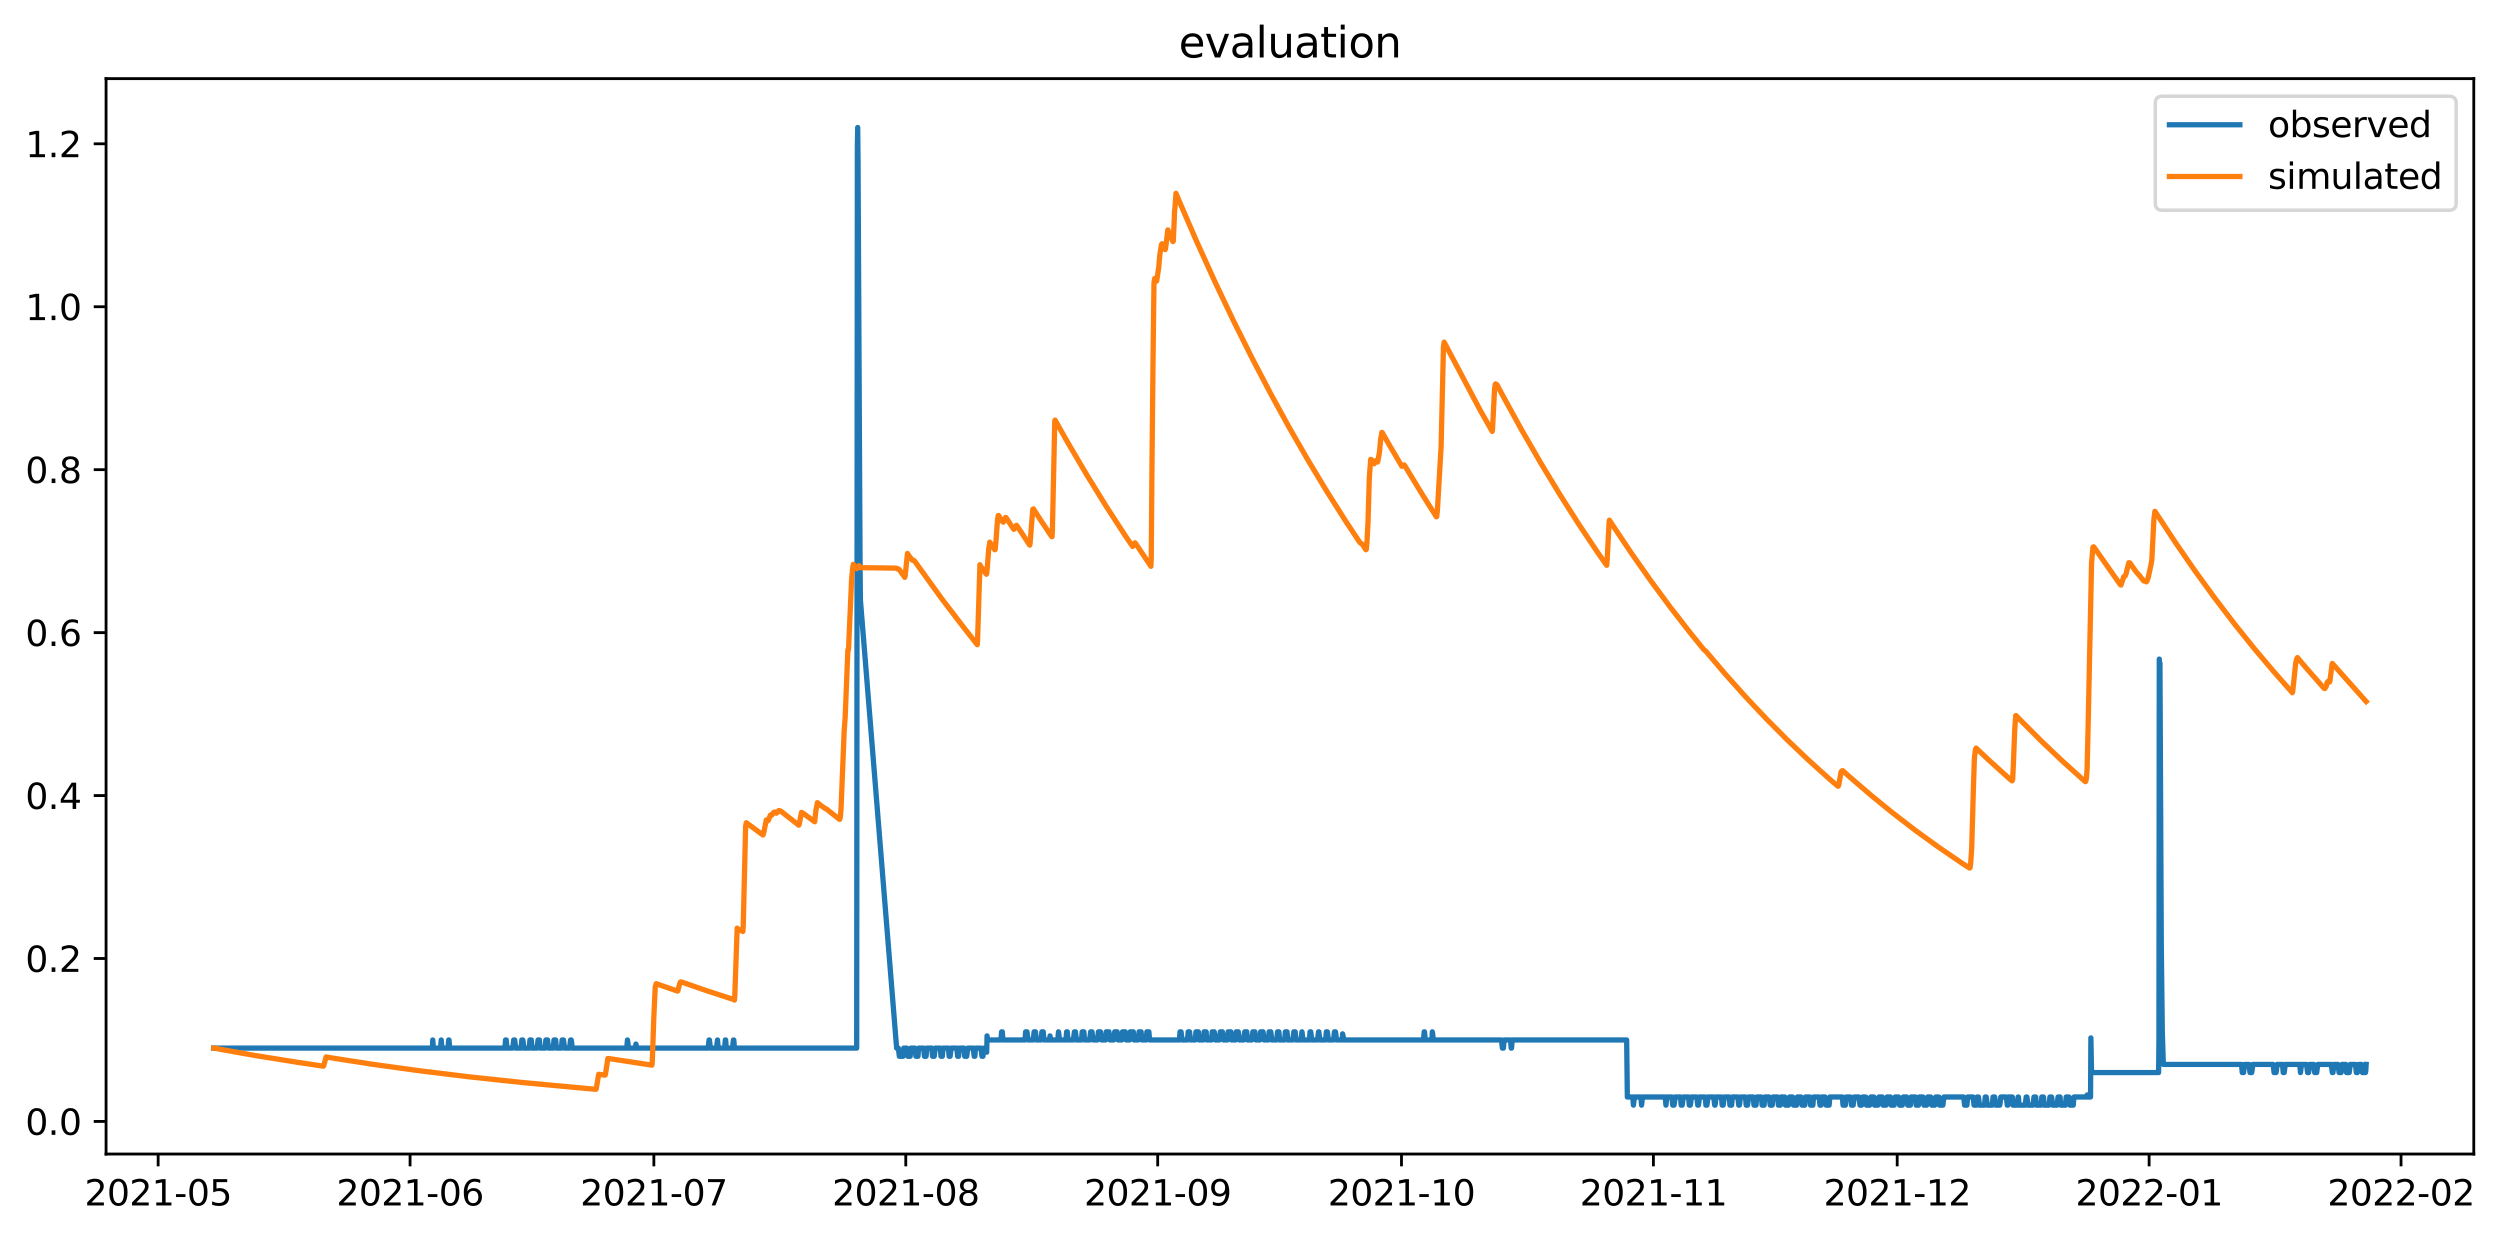 <?xml version="1.0" encoding="utf-8" standalone="no"?>
<!DOCTYPE svg PUBLIC "-//W3C//DTD SVG 1.1//EN"
  "http://www.w3.org/Graphics/SVG/1.1/DTD/svg11.dtd">
<svg xmlns:xlink="http://www.w3.org/1999/xlink" width="709.595pt" height="351.436pt" viewBox="0 0 709.595 351.436" xmlns="http://www.w3.org/2000/svg" version="1.1">
 <defs>
  <style type="text/css">*{stroke-linejoin: round; stroke-linecap: butt}</style>
 </defs>
 <g id="figure_1">
  <g id="patch_1">
   <path d="M 0 351.436 
L 709.595 351.436 
L 709.595 0 
L 0 0 
z
" style="fill: #ffffff"/>
  </g>
  <g id="axes_1">
   <g id="patch_2">
    <path d="M 30.103 327.558 
L 702.153 327.558 
L 702.153 22.318 
L 30.103 22.318 
z
" style="fill: #ffffff"/>
   </g>
   <g id="matplotlib.axis_1">
    <g id="xtick_1">
     <g id="line2d_1">
      <defs>
       <path id="me6ffdb0142" d="M 0 0 
L 0 3.5 
" style="stroke: #000000; stroke-width: 0.8"/>
      </defs>
      <g>
       <use xlink:href="#me6ffdb0142" x="44.889" y="327.558" style="stroke: #000000; stroke-width: 0.8"/>
      </g>
     </g>
     <g id="text_1">
      <!-- 2021-05 -->
      <g transform="translate(23.998 342.157) scale(0.1 -0.1)">
       <defs>
        <path id="DejaVuSans-32" d="M 1228 531 
L 3431 531 
L 3431 0 
L 469 0 
L 469 531 
Q 828 903 1448 1529 
Q 2069 2156 2228 2338 
Q 2531 2678 2651 2914 
Q 2772 3150 2772 3378 
Q 2772 3750 2511 3984 
Q 2250 4219 1831 4219 
Q 1534 4219 1204 4116 
Q 875 4013 500 3803 
L 500 4441 
Q 881 4594 1212 4672 
Q 1544 4750 1819 4750 
Q 2544 4750 2975 4387 
Q 3406 4025 3406 3419 
Q 3406 3131 3298 2873 
Q 3191 2616 2906 2266 
Q 2828 2175 2409 1742 
Q 1991 1309 1228 531 
z
" transform="scale(0.016)"/>
        <path id="DejaVuSans-30" d="M 2034 4250 
Q 1547 4250 1301 3770 
Q 1056 3291 1056 2328 
Q 1056 1369 1301 889 
Q 1547 409 2034 409 
Q 2525 409 2770 889 
Q 3016 1369 3016 2328 
Q 3016 3291 2770 3770 
Q 2525 4250 2034 4250 
z
M 2034 4750 
Q 2819 4750 3233 4129 
Q 3647 3509 3647 2328 
Q 3647 1150 3233 529 
Q 2819 -91 2034 -91 
Q 1250 -91 836 529 
Q 422 1150 422 2328 
Q 422 3509 836 4129 
Q 1250 4750 2034 4750 
z
" transform="scale(0.016)"/>
        <path id="DejaVuSans-31" d="M 794 531 
L 1825 531 
L 1825 4091 
L 703 3866 
L 703 4441 
L 1819 4666 
L 2450 4666 
L 2450 531 
L 3481 531 
L 3481 0 
L 794 0 
L 794 531 
z
" transform="scale(0.016)"/>
        <path id="DejaVuSans-2d" d="M 313 2009 
L 1997 2009 
L 1997 1497 
L 313 1497 
L 313 2009 
z
" transform="scale(0.016)"/>
        <path id="DejaVuSans-35" d="M 691 4666 
L 3169 4666 
L 3169 4134 
L 1269 4134 
L 1269 2991 
Q 1406 3038 1543 3061 
Q 1681 3084 1819 3084 
Q 2600 3084 3056 2656 
Q 3513 2228 3513 1497 
Q 3513 744 3044 326 
Q 2575 -91 1722 -91 
Q 1428 -91 1123 -41 
Q 819 9 494 109 
L 494 744 
Q 775 591 1075 516 
Q 1375 441 1709 441 
Q 2250 441 2565 725 
Q 2881 1009 2881 1497 
Q 2881 1984 2565 2268 
Q 2250 2553 1709 2553 
Q 1456 2553 1204 2497 
Q 953 2441 691 2322 
L 691 4666 
z
" transform="scale(0.016)"/>
       </defs>
       <use xlink:href="#DejaVuSans-32"/>
       <use xlink:href="#DejaVuSans-30" x="63.623"/>
       <use xlink:href="#DejaVuSans-32" x="127.246"/>
       <use xlink:href="#DejaVuSans-31" x="190.869"/>
       <use xlink:href="#DejaVuSans-2d" x="254.492"/>
       <use xlink:href="#DejaVuSans-30" x="290.576"/>
       <use xlink:href="#DejaVuSans-35" x="354.199"/>
      </g>
     </g>
    </g>
    <g id="xtick_2">
     <g id="line2d_2">
      <g>
       <use xlink:href="#me6ffdb0142" x="116.393" y="327.558" style="stroke: #000000; stroke-width: 0.8"/>
      </g>
     </g>
     <g id="text_2">
      <!-- 2021-06 -->
      <g transform="translate(95.502 342.157) scale(0.1 -0.1)">
       <defs>
        <path id="DejaVuSans-36" d="M 2113 2584 
Q 1688 2584 1439 2293 
Q 1191 2003 1191 1497 
Q 1191 994 1439 701 
Q 1688 409 2113 409 
Q 2538 409 2786 701 
Q 3034 994 3034 1497 
Q 3034 2003 2786 2293 
Q 2538 2584 2113 2584 
z
M 3366 4563 
L 3366 3988 
Q 3128 4100 2886 4159 
Q 2644 4219 2406 4219 
Q 1781 4219 1451 3797 
Q 1122 3375 1075 2522 
Q 1259 2794 1537 2939 
Q 1816 3084 2150 3084 
Q 2853 3084 3261 2657 
Q 3669 2231 3669 1497 
Q 3669 778 3244 343 
Q 2819 -91 2113 -91 
Q 1303 -91 875 529 
Q 447 1150 447 2328 
Q 447 3434 972 4092 
Q 1497 4750 2381 4750 
Q 2619 4750 2861 4703 
Q 3103 4656 3366 4563 
z
" transform="scale(0.016)"/>
       </defs>
       <use xlink:href="#DejaVuSans-32"/>
       <use xlink:href="#DejaVuSans-30" x="63.623"/>
       <use xlink:href="#DejaVuSans-32" x="127.246"/>
       <use xlink:href="#DejaVuSans-31" x="190.869"/>
       <use xlink:href="#DejaVuSans-2d" x="254.492"/>
       <use xlink:href="#DejaVuSans-30" x="290.576"/>
       <use xlink:href="#DejaVuSans-36" x="354.199"/>
      </g>
     </g>
    </g>
    <g id="xtick_3">
     <g id="line2d_3">
      <g>
       <use xlink:href="#me6ffdb0142" x="185.59" y="327.558" style="stroke: #000000; stroke-width: 0.8"/>
      </g>
     </g>
     <g id="text_3">
      <!-- 2021-07 -->
      <g transform="translate(164.699 342.157) scale(0.1 -0.1)">
       <defs>
        <path id="DejaVuSans-37" d="M 525 4666 
L 3525 4666 
L 3525 4397 
L 1831 0 
L 1172 0 
L 2766 4134 
L 525 4134 
L 525 4666 
z
" transform="scale(0.016)"/>
       </defs>
       <use xlink:href="#DejaVuSans-32"/>
       <use xlink:href="#DejaVuSans-30" x="63.623"/>
       <use xlink:href="#DejaVuSans-32" x="127.246"/>
       <use xlink:href="#DejaVuSans-31" x="190.869"/>
       <use xlink:href="#DejaVuSans-2d" x="254.492"/>
       <use xlink:href="#DejaVuSans-30" x="290.576"/>
       <use xlink:href="#DejaVuSans-37" x="354.199"/>
      </g>
     </g>
    </g>
    <g id="xtick_4">
     <g id="line2d_4">
      <g>
       <use xlink:href="#me6ffdb0142" x="257.094" y="327.558" style="stroke: #000000; stroke-width: 0.8"/>
      </g>
     </g>
     <g id="text_4">
      <!-- 2021-08 -->
      <g transform="translate(236.203 342.157) scale(0.1 -0.1)">
       <defs>
        <path id="DejaVuSans-38" d="M 2034 2216 
Q 1584 2216 1326 1975 
Q 1069 1734 1069 1313 
Q 1069 891 1326 650 
Q 1584 409 2034 409 
Q 2484 409 2743 651 
Q 3003 894 3003 1313 
Q 3003 1734 2745 1975 
Q 2488 2216 2034 2216 
z
M 1403 2484 
Q 997 2584 770 2862 
Q 544 3141 544 3541 
Q 544 4100 942 4425 
Q 1341 4750 2034 4750 
Q 2731 4750 3128 4425 
Q 3525 4100 3525 3541 
Q 3525 3141 3298 2862 
Q 3072 2584 2669 2484 
Q 3125 2378 3379 2068 
Q 3634 1759 3634 1313 
Q 3634 634 3220 271 
Q 2806 -91 2034 -91 
Q 1263 -91 848 271 
Q 434 634 434 1313 
Q 434 1759 690 2068 
Q 947 2378 1403 2484 
z
M 1172 3481 
Q 1172 3119 1398 2916 
Q 1625 2713 2034 2713 
Q 2441 2713 2670 2916 
Q 2900 3119 2900 3481 
Q 2900 3844 2670 4047 
Q 2441 4250 2034 4250 
Q 1625 4250 1398 4047 
Q 1172 3844 1172 3481 
z
" transform="scale(0.016)"/>
       </defs>
       <use xlink:href="#DejaVuSans-32"/>
       <use xlink:href="#DejaVuSans-30" x="63.623"/>
       <use xlink:href="#DejaVuSans-32" x="127.246"/>
       <use xlink:href="#DejaVuSans-31" x="190.869"/>
       <use xlink:href="#DejaVuSans-2d" x="254.492"/>
       <use xlink:href="#DejaVuSans-30" x="290.576"/>
       <use xlink:href="#DejaVuSans-38" x="354.199"/>
      </g>
     </g>
    </g>
    <g id="xtick_5">
     <g id="line2d_5">
      <g>
       <use xlink:href="#me6ffdb0142" x="328.598" y="327.558" style="stroke: #000000; stroke-width: 0.8"/>
      </g>
     </g>
     <g id="text_5">
      <!-- 2021-09 -->
      <g transform="translate(307.707 342.157) scale(0.1 -0.1)">
       <defs>
        <path id="DejaVuSans-39" d="M 703 97 
L 703 672 
Q 941 559 1184 500 
Q 1428 441 1663 441 
Q 2288 441 2617 861 
Q 2947 1281 2994 2138 
Q 2813 1869 2534 1725 
Q 2256 1581 1919 1581 
Q 1219 1581 811 2004 
Q 403 2428 403 3163 
Q 403 3881 828 4315 
Q 1253 4750 1959 4750 
Q 2769 4750 3195 4129 
Q 3622 3509 3622 2328 
Q 3622 1225 3098 567 
Q 2575 -91 1691 -91 
Q 1453 -91 1209 -44 
Q 966 3 703 97 
z
M 1959 2075 
Q 2384 2075 2632 2365 
Q 2881 2656 2881 3163 
Q 2881 3666 2632 3958 
Q 2384 4250 1959 4250 
Q 1534 4250 1286 3958 
Q 1038 3666 1038 3163 
Q 1038 2656 1286 2365 
Q 1534 2075 1959 2075 
z
" transform="scale(0.016)"/>
       </defs>
       <use xlink:href="#DejaVuSans-32"/>
       <use xlink:href="#DejaVuSans-30" x="63.623"/>
       <use xlink:href="#DejaVuSans-32" x="127.246"/>
       <use xlink:href="#DejaVuSans-31" x="190.869"/>
       <use xlink:href="#DejaVuSans-2d" x="254.492"/>
       <use xlink:href="#DejaVuSans-30" x="290.576"/>
       <use xlink:href="#DejaVuSans-39" x="354.199"/>
      </g>
     </g>
    </g>
    <g id="xtick_6">
     <g id="line2d_6">
      <g>
       <use xlink:href="#me6ffdb0142" x="397.795" y="327.558" style="stroke: #000000; stroke-width: 0.8"/>
      </g>
     </g>
     <g id="text_6">
      <!-- 2021-10 -->
      <g transform="translate(376.904 342.157) scale(0.1 -0.1)">
       <use xlink:href="#DejaVuSans-32"/>
       <use xlink:href="#DejaVuSans-30" x="63.623"/>
       <use xlink:href="#DejaVuSans-32" x="127.246"/>
       <use xlink:href="#DejaVuSans-31" x="190.869"/>
       <use xlink:href="#DejaVuSans-2d" x="254.492"/>
       <use xlink:href="#DejaVuSans-31" x="290.576"/>
       <use xlink:href="#DejaVuSans-30" x="354.199"/>
      </g>
     </g>
    </g>
    <g id="xtick_7">
     <g id="line2d_7">
      <g>
       <use xlink:href="#me6ffdb0142" x="469.299" y="327.558" style="stroke: #000000; stroke-width: 0.8"/>
      </g>
     </g>
     <g id="text_7">
      <!-- 2021-11 -->
      <g transform="translate(448.408 342.157) scale(0.1 -0.1)">
       <use xlink:href="#DejaVuSans-32"/>
       <use xlink:href="#DejaVuSans-30" x="63.623"/>
       <use xlink:href="#DejaVuSans-32" x="127.246"/>
       <use xlink:href="#DejaVuSans-31" x="190.869"/>
       <use xlink:href="#DejaVuSans-2d" x="254.492"/>
       <use xlink:href="#DejaVuSans-31" x="290.576"/>
       <use xlink:href="#DejaVuSans-31" x="354.199"/>
      </g>
     </g>
    </g>
    <g id="xtick_8">
     <g id="line2d_8">
      <g>
       <use xlink:href="#me6ffdb0142" x="538.496" y="327.558" style="stroke: #000000; stroke-width: 0.8"/>
      </g>
     </g>
     <g id="text_8">
      <!-- 2021-12 -->
      <g transform="translate(517.605 342.157) scale(0.1 -0.1)">
       <use xlink:href="#DejaVuSans-32"/>
       <use xlink:href="#DejaVuSans-30" x="63.623"/>
       <use xlink:href="#DejaVuSans-32" x="127.246"/>
       <use xlink:href="#DejaVuSans-31" x="190.869"/>
       <use xlink:href="#DejaVuSans-2d" x="254.492"/>
       <use xlink:href="#DejaVuSans-31" x="290.576"/>
       <use xlink:href="#DejaVuSans-32" x="354.199"/>
      </g>
     </g>
    </g>
    <g id="xtick_9">
     <g id="line2d_9">
      <g>
       <use xlink:href="#me6ffdb0142" x="610" y="327.558" style="stroke: #000000; stroke-width: 0.8"/>
      </g>
     </g>
     <g id="text_9">
      <!-- 2022-01 -->
      <g transform="translate(589.109 342.157) scale(0.1 -0.1)">
       <use xlink:href="#DejaVuSans-32"/>
       <use xlink:href="#DejaVuSans-30" x="63.623"/>
       <use xlink:href="#DejaVuSans-32" x="127.246"/>
       <use xlink:href="#DejaVuSans-32" x="190.869"/>
       <use xlink:href="#DejaVuSans-2d" x="254.492"/>
       <use xlink:href="#DejaVuSans-30" x="290.576"/>
       <use xlink:href="#DejaVuSans-31" x="354.199"/>
      </g>
     </g>
    </g>
    <g id="xtick_10">
     <g id="line2d_10">
      <g>
       <use xlink:href="#me6ffdb0142" x="681.504" y="327.558" style="stroke: #000000; stroke-width: 0.8"/>
      </g>
     </g>
     <g id="text_10">
      <!-- 2022-02 -->
      <g transform="translate(660.613 342.157) scale(0.1 -0.1)">
       <use xlink:href="#DejaVuSans-32"/>
       <use xlink:href="#DejaVuSans-30" x="63.623"/>
       <use xlink:href="#DejaVuSans-32" x="127.246"/>
       <use xlink:href="#DejaVuSans-32" x="190.869"/>
       <use xlink:href="#DejaVuSans-2d" x="254.492"/>
       <use xlink:href="#DejaVuSans-30" x="290.576"/>
       <use xlink:href="#DejaVuSans-32" x="354.199"/>
      </g>
     </g>
    </g>
   </g>
   <g id="matplotlib.axis_2">
    <g id="ytick_1">
     <g id="line2d_11">
      <defs>
       <path id="m5d0485dcf2" d="M 0 0 
L -3.5 0 
" style="stroke: #000000; stroke-width: 0.8"/>
      </defs>
      <g>
       <use xlink:href="#m5d0485dcf2" x="30.103" y="318.308" style="stroke: #000000; stroke-width: 0.8"/>
      </g>
     </g>
     <g id="text_11">
      <!-- 0.0 -->
      <g transform="translate(7.2 322.108) scale(0.1 -0.1)">
       <defs>
        <path id="DejaVuSans-2e" d="M 684 794 
L 1344 794 
L 1344 0 
L 684 0 
L 684 794 
z
" transform="scale(0.016)"/>
       </defs>
       <use xlink:href="#DejaVuSans-30"/>
       <use xlink:href="#DejaVuSans-2e" x="63.623"/>
       <use xlink:href="#DejaVuSans-30" x="95.41"/>
      </g>
     </g>
    </g>
    <g id="ytick_2">
     <g id="line2d_12">
      <g>
       <use xlink:href="#m5d0485dcf2" x="30.103" y="272.06" style="stroke: #000000; stroke-width: 0.8"/>
      </g>
     </g>
     <g id="text_12">
      <!-- 0.2 -->
      <g transform="translate(7.2 275.859) scale(0.1 -0.1)">
       <use xlink:href="#DejaVuSans-30"/>
       <use xlink:href="#DejaVuSans-2e" x="63.623"/>
       <use xlink:href="#DejaVuSans-32" x="95.41"/>
      </g>
     </g>
    </g>
    <g id="ytick_3">
     <g id="line2d_13">
      <g>
       <use xlink:href="#m5d0485dcf2" x="30.103" y="225.811" style="stroke: #000000; stroke-width: 0.8"/>
      </g>
     </g>
     <g id="text_13">
      <!-- 0.4 -->
      <g transform="translate(7.2 229.611) scale(0.1 -0.1)">
       <defs>
        <path id="DejaVuSans-34" d="M 2419 4116 
L 825 1625 
L 2419 1625 
L 2419 4116 
z
M 2253 4666 
L 3047 4666 
L 3047 1625 
L 3713 1625 
L 3713 1100 
L 3047 1100 
L 3047 0 
L 2419 0 
L 2419 1100 
L 313 1100 
L 313 1709 
L 2253 4666 
z
" transform="scale(0.016)"/>
       </defs>
       <use xlink:href="#DejaVuSans-30"/>
       <use xlink:href="#DejaVuSans-2e" x="63.623"/>
       <use xlink:href="#DejaVuSans-34" x="95.41"/>
      </g>
     </g>
    </g>
    <g id="ytick_4">
     <g id="line2d_14">
      <g>
       <use xlink:href="#m5d0485dcf2" x="30.103" y="179.563" style="stroke: #000000; stroke-width: 0.8"/>
      </g>
     </g>
     <g id="text_14">
      <!-- 0.6 -->
      <g transform="translate(7.2 183.362) scale(0.1 -0.1)">
       <use xlink:href="#DejaVuSans-30"/>
       <use xlink:href="#DejaVuSans-2e" x="63.623"/>
       <use xlink:href="#DejaVuSans-36" x="95.41"/>
      </g>
     </g>
    </g>
    <g id="ytick_5">
     <g id="line2d_15">
      <g>
       <use xlink:href="#m5d0485dcf2" x="30.103" y="133.314" style="stroke: #000000; stroke-width: 0.8"/>
      </g>
     </g>
     <g id="text_15">
      <!-- 0.8 -->
      <g transform="translate(7.2 137.114) scale(0.1 -0.1)">
       <use xlink:href="#DejaVuSans-30"/>
       <use xlink:href="#DejaVuSans-2e" x="63.623"/>
       <use xlink:href="#DejaVuSans-38" x="95.41"/>
      </g>
     </g>
    </g>
    <g id="ytick_6">
     <g id="line2d_16">
      <g>
       <use xlink:href="#m5d0485dcf2" x="30.103" y="87.066" style="stroke: #000000; stroke-width: 0.8"/>
      </g>
     </g>
     <g id="text_16">
      <!-- 1.0 -->
      <g transform="translate(7.2 90.865) scale(0.1 -0.1)">
       <use xlink:href="#DejaVuSans-31"/>
       <use xlink:href="#DejaVuSans-2e" x="63.623"/>
       <use xlink:href="#DejaVuSans-30" x="95.41"/>
      </g>
     </g>
    </g>
    <g id="ytick_7">
     <g id="line2d_17">
      <g>
       <use xlink:href="#m5d0485dcf2" x="30.103" y="40.818" style="stroke: #000000; stroke-width: 0.8"/>
      </g>
     </g>
     <g id="text_17">
      <!-- 1.2 -->
      <g transform="translate(7.2 44.617) scale(0.1 -0.1)">
       <use xlink:href="#DejaVuSans-31"/>
       <use xlink:href="#DejaVuSans-2e" x="63.623"/>
       <use xlink:href="#DejaVuSans-32" x="95.41"/>
      </g>
     </g>
    </g>
   </g>
   <g id="line2d_18">
    <path d="M 60.651 297.497 
L 122.736 297.497 
L 122.832 295.184 
L 123.024 297.497 
L 125.043 297.497 
L 125.235 295.184 
L 125.427 297.497 
L 127.157 297.497 
L 127.349 295.184 
L 127.445 295.184 
L 127.638 297.497 
L 143.303 297.497 
L 143.495 295.184 
L 143.688 295.184 
L 143.88 297.497 
L 145.514 297.497 
L 145.61 296.919 
L 145.802 295.184 
L 146.09 295.184 
L 146.379 297.497 
L 147.916 297.497 
L 148.108 295.184 
L 148.397 295.184 
L 148.493 295.762 
L 148.685 297.497 
L 150.223 297.497 
L 150.415 295.184 
L 150.799 295.184 
L 150.992 297.497 
L 152.433 297.497 
L 152.722 295.184 
L 153.106 295.184 
L 153.298 297.497 
L 154.74 297.497 
L 154.932 295.184 
L 155.413 295.184 
L 155.701 297.497 
L 157.046 297.497 
L 157.239 295.184 
L 157.719 295.184 
L 157.911 297.497 
L 159.353 297.497 
L 159.545 295.184 
L 159.93 295.184 
L 160.026 295.762 
L 160.218 297.497 
L 161.66 297.497 
L 161.948 295.184 
L 162.14 295.184 
L 162.236 295.762 
L 162.428 297.497 
L 177.902 297.497 
L 178.094 295.184 
L 178.19 295.762 
L 178.382 297.497 
L 180.401 297.497 
L 180.497 296.34 
L 180.785 297.497 
L 200.967 297.497 
L 201.064 296.919 
L 201.256 295.184 
L 201.352 295.184 
L 201.64 297.497 
L 203.37 297.497 
L 203.658 295.184 
L 203.851 297.497 
L 205.677 297.497 
L 205.869 295.184 
L 205.965 295.184 
L 206.157 297.497 
L 207.887 297.497 
L 208.176 295.184 
L 208.272 295.184 
L 208.464 297.497 
L 243.159 297.497 
L 243.351 41.396 
L 243.447 36.193 
L 243.543 46.02 
L 244.12 160.485 
L 244.216 170.313 
L 254.499 297.497 
L 254.98 297.497 
L 255.268 299.809 
L 256.325 299.809 
L 256.517 297.497 
L 257.382 297.497 
L 257.671 299.809 
L 258.344 299.809 
L 258.536 297.497 
L 259.689 297.497 
L 259.785 298.075 
L 259.977 299.809 
L 260.554 299.809 
L 260.746 297.497 
L 262.188 297.497 
L 262.38 299.809 
L 262.861 299.809 
L 263.053 297.497 
L 264.494 297.497 
L 264.687 299.809 
L 265.167 299.809 
L 265.455 297.497 
L 266.897 297.497 
L 267.089 299.809 
L 267.474 299.809 
L 267.666 297.497 
L 269.204 297.497 
L 269.396 299.809 
L 269.684 299.809 
L 269.973 297.497 
L 271.606 297.497 
L 271.799 299.809 
L 272.087 299.809 
L 272.279 297.497 
L 273.625 297.497 
L 273.817 299.809 
L 274.393 299.809 
L 274.682 297.497 
L 276.219 297.497 
L 276.508 299.809 
L 276.7 299.809 
L 276.892 297.497 
L 278.43 297.497 
L 278.718 299.809 
L 279.007 299.809 
L 279.199 297.497 
L 279.968 297.497 
L 280.064 298.653 
L 280.16 294.028 
L 280.256 294.606 
L 280.448 295.184 
L 284.1 295.184 
L 284.293 292.872 
L 284.485 292.872 
L 284.677 295.184 
L 290.924 295.184 
L 291.116 292.872 
L 291.501 292.872 
L 291.789 295.184 
L 293.23 295.184 
L 293.327 294.606 
L 293.519 292.872 
L 293.903 292.872 
L 294.095 295.184 
L 295.441 295.184 
L 295.729 292.872 
L 296.114 292.872 
L 296.306 295.184 
L 297.94 295.184 
L 298.036 294.028 
L 298.228 295.184 
L 300.246 295.184 
L 300.439 292.872 
L 300.535 293.45 
L 300.727 295.184 
L 302.553 295.184 
L 302.745 292.872 
L 302.937 292.872 
L 303.13 295.184 
L 304.667 295.184 
L 304.956 292.872 
L 305.244 292.872 
L 305.532 295.184 
L 306.974 295.184 
L 307.166 292.872 
L 307.647 292.872 
L 307.839 295.184 
L 309.28 295.184 
L 309.569 292.872 
L 309.953 292.872 
L 310.241 295.184 
L 311.491 295.184 
L 311.779 292.872 
L 312.356 292.872 
L 312.644 295.184 
L 313.797 295.184 
L 313.99 292.872 
L 314.759 292.872 
L 315.047 295.184 
L 316.104 295.184 
L 316.392 292.872 
L 317.065 292.872 
L 317.353 295.184 
L 318.411 295.184 
L 318.603 292.872 
L 319.372 292.872 
L 319.468 293.45 
L 319.66 295.184 
L 320.621 295.184 
L 320.813 292.872 
L 321.678 292.872 
L 321.87 295.184 
L 323.024 295.184 
L 323.12 294.606 
L 323.312 292.872 
L 323.889 292.872 
L 324.081 295.184 
L 325.33 295.184 
L 325.523 292.872 
L 326.099 292.872 
L 326.291 295.184 
L 334.749 295.184 
L 334.941 292.872 
L 335.229 292.872 
L 335.518 295.184 
L 337.055 295.184 
L 337.248 292.872 
L 337.632 292.872 
L 337.92 295.184 
L 339.266 295.184 
L 339.458 292.872 
L 340.131 292.872 
L 340.323 295.184 
L 341.572 295.184 
L 341.765 292.872 
L 342.341 292.872 
L 342.534 295.184 
L 343.879 295.184 
L 344.071 292.872 
L 344.648 292.872 
L 344.744 293.45 
L 344.936 295.184 
L 346.089 295.184 
L 346.378 292.872 
L 346.954 292.872 
L 347.051 293.45 
L 347.243 295.184 
L 348.396 295.184 
L 348.588 292.872 
L 349.357 292.872 
L 349.549 295.184 
L 350.703 295.184 
L 350.895 292.872 
L 351.472 292.872 
L 351.568 293.45 
L 351.76 295.184 
L 353.009 295.184 
L 353.105 294.606 
L 353.298 292.872 
L 353.874 292.872 
L 354.066 295.184 
L 355.316 295.184 
L 355.412 294.606 
L 355.604 292.872 
L 356.181 292.872 
L 356.469 295.184 
L 357.622 295.184 
L 357.815 292.872 
L 358.487 292.872 
L 358.583 293.45 
L 358.776 295.184 
L 360.025 295.184 
L 360.217 292.872 
L 360.698 292.872 
L 360.986 295.184 
L 362.332 295.184 
L 362.428 294.606 
L 362.62 292.872 
L 363.004 292.872 
L 363.197 295.184 
L 364.638 295.184 
L 364.83 292.872 
L 365.311 292.872 
L 365.503 295.184 
L 366.945 295.184 
L 367.233 292.872 
L 367.618 292.872 
L 367.81 295.184 
L 369.251 295.184 
L 369.54 292.872 
L 369.636 293.45 
L 369.828 295.184 
L 371.654 295.184 
L 371.846 292.872 
L 372.038 292.872 
L 372.327 295.184 
L 373.961 295.184 
L 374.249 292.872 
L 374.345 292.872 
L 374.633 295.184 
L 376.267 295.184 
L 376.459 292.872 
L 376.748 292.872 
L 376.844 293.45 
L 377.036 295.184 
L 378.478 295.184 
L 378.574 294.606 
L 378.766 292.872 
L 379.054 292.872 
L 379.15 293.45 
L 379.343 295.184 
L 380.976 295.184 
L 381.073 293.45 
L 381.457 295.184 
L 404.042 295.184 
L 404.234 292.872 
L 404.331 292.872 
L 404.523 295.184 
L 406.445 295.184 
L 406.541 292.872 
L 406.637 293.45 
L 406.829 295.184 
L 426.147 295.184 
L 426.243 295.762 
L 426.435 297.497 
L 426.724 297.497 
L 426.916 295.184 
L 428.742 295.184 
L 428.934 297.497 
L 429.03 297.497 
L 429.222 295.184 
L 461.707 295.184 
L 461.899 311.371 
L 463.437 311.371 
L 463.629 313.684 
L 463.917 311.371 
L 465.743 311.371 
L 465.935 313.684 
L 466.224 311.371 
L 472.663 311.371 
L 472.855 313.684 
L 473.143 311.371 
L 474.585 311.371 
L 474.777 313.684 
L 475.162 313.684 
L 475.258 313.105 
L 475.45 311.371 
L 476.988 311.371 
L 477.18 313.684 
L 477.468 313.684 
L 477.564 313.105 
L 477.756 311.371 
L 479.294 311.371 
L 479.486 313.684 
L 479.775 313.684 
L 479.871 313.105 
L 480.063 311.371 
L 481.601 311.371 
L 481.889 313.684 
L 482.081 313.684 
L 482.177 313.105 
L 482.37 311.371 
L 484.003 311.371 
L 484.196 313.684 
L 484.484 313.684 
L 484.58 313.105 
L 484.772 311.371 
L 486.406 311.371 
L 486.694 313.684 
L 486.791 313.684 
L 486.887 313.105 
L 487.079 311.371 
L 488.617 311.371 
L 488.809 313.684 
L 489.097 313.684 
L 489.193 313.105 
L 489.385 311.371 
L 490.827 311.371 
L 491.019 313.684 
L 491.5 313.684 
L 491.692 311.371 
L 493.23 311.371 
L 493.326 311.949 
L 493.518 313.684 
L 493.71 313.684 
L 493.806 313.105 
L 493.999 311.371 
L 495.44 311.371 
L 495.632 313.684 
L 496.017 313.684 
L 496.113 313.105 
L 496.305 311.371 
L 497.651 311.371 
L 497.843 313.684 
L 498.42 313.684 
L 498.612 311.371 
L 499.957 311.371 
L 500.149 313.684 
L 500.726 313.684 
L 500.918 311.371 
L 502.168 311.371 
L 502.456 313.684 
L 503.033 313.684 
L 503.225 311.371 
L 504.57 311.371 
L 504.763 313.684 
L 505.339 313.684 
L 505.532 311.371 
L 506.589 311.371 
L 506.781 313.684 
L 507.646 313.684 
L 507.934 311.371 
L 508.799 311.371 
L 508.895 311.949 
L 509.087 313.684 
L 509.952 313.684 
L 510.145 311.371 
L 511.202 311.371 
L 511.49 313.684 
L 512.259 313.684 
L 512.451 311.371 
L 513.701 311.371 
L 513.893 313.684 
L 514.566 313.684 
L 514.758 311.371 
L 516.296 311.371 
L 516.392 311.949 
L 516.584 313.684 
L 516.872 313.684 
L 517.064 311.371 
L 518.025 311.371 
L 518.122 311.949 
L 518.314 313.684 
L 519.179 313.684 
L 519.371 311.371 
L 522.927 311.371 
L 523.119 313.684 
L 523.792 313.684 
L 523.984 311.371 
L 525.234 311.371 
L 525.33 311.949 
L 525.522 313.684 
L 526.002 313.684 
L 526.291 311.371 
L 527.636 311.371 
L 527.925 313.684 
L 528.405 313.684 
L 528.693 311.371 
L 529.558 311.371 
L 529.751 313.684 
L 530.712 313.684 
L 531 311.371 
L 531.865 311.371 
L 532.057 313.684 
L 533.018 313.684 
L 533.307 311.371 
L 534.268 311.371 
L 534.46 313.684 
L 535.325 313.684 
L 535.613 311.371 
L 536.574 311.371 
L 536.766 313.684 
L 537.631 313.684 
L 537.92 311.371 
L 538.881 311.371 
L 539.169 313.684 
L 539.938 313.684 
L 540.226 311.371 
L 541.187 311.371 
L 541.476 313.684 
L 542.244 313.684 
L 542.437 311.371 
L 543.686 311.371 
L 543.878 313.684 
L 544.551 313.684 
L 544.743 311.371 
L 545.8 311.371 
L 546.089 313.684 
L 546.858 313.684 
L 547.146 311.371 
L 548.011 311.371 
L 548.299 313.684 
L 549.164 313.684 
L 549.453 311.371 
L 550.318 311.371 
L 550.51 313.684 
L 551.471 313.684 
L 551.759 311.371 
L 557.333 311.371 
L 557.429 311.949 
L 557.622 313.684 
L 558.294 313.684 
L 558.487 311.371 
L 560.024 311.371 
L 560.12 311.949 
L 560.313 313.684 
L 560.985 313.684 
L 561.178 311.371 
L 561.562 311.371 
L 561.85 313.684 
L 563.292 313.684 
L 563.484 311.371 
L 563.773 311.371 
L 563.869 311.949 
L 564.061 313.684 
L 565.502 313.684 
L 565.695 311.371 
L 566.175 311.371 
L 566.464 313.684 
L 567.617 313.684 
L 567.713 313.105 
L 567.905 311.371 
L 569.443 311.371 
L 569.539 311.949 
L 569.731 313.684 
L 569.923 313.684 
L 570.116 311.371 
L 571.173 311.371 
L 571.365 313.684 
L 572.518 313.684 
L 572.614 313.105 
L 572.807 311.371 
L 572.903 311.371 
L 573.095 313.684 
L 574.825 313.684 
L 575.113 311.371 
L 575.305 311.371 
L 575.402 311.949 
L 575.594 313.684 
L 577.035 313.684 
L 577.324 311.371 
L 577.804 311.371 
L 577.996 313.684 
L 579.342 313.684 
L 579.534 311.371 
L 580.015 311.371 
L 580.207 313.684 
L 581.552 313.684 
L 581.648 313.105 
L 581.841 311.371 
L 582.321 311.371 
L 582.417 311.949 
L 582.61 313.684 
L 583.859 313.684 
L 583.955 313.105 
L 584.147 311.371 
L 584.724 311.371 
L 584.916 313.684 
L 586.262 313.684 
L 586.454 311.371 
L 587.223 311.371 
L 587.511 313.684 
L 588.472 313.684 
L 588.664 311.371 
L 592.316 311.371 
L 592.413 310.793 
L 592.605 311.371 
L 593.374 311.371 
L 593.47 294.606 
L 593.662 304.434 
L 612.691 304.434 
L 612.787 295.762 
L 612.883 187.078 
L 612.979 189.969 
L 613.076 188.235 
L 613.46 268.591 
L 613.748 292.872 
L 614.037 302.121 
L 636.237 302.121 
L 636.43 304.434 
L 636.814 304.434 
L 637.102 302.121 
L 638.352 302.121 
L 638.64 304.434 
L 639.121 304.434 
L 639.217 303.856 
L 639.409 302.121 
L 645.175 302.121 
L 645.272 302.7 
L 645.464 304.434 
L 646.04 304.434 
L 646.136 303.856 
L 646.329 302.121 
L 647.866 302.121 
L 648.059 304.434 
L 648.347 304.434 
L 648.635 302.121 
L 652.768 302.121 
L 652.96 304.434 
L 653.248 302.121 
L 654.69 302.121 
L 654.978 304.434 
L 655.267 304.434 
L 655.555 302.121 
L 656.708 302.121 
L 656.997 304.434 
L 657.573 304.434 
L 657.862 302.121 
L 661.706 302.121 
L 661.994 304.434 
L 662.186 304.434 
L 662.475 302.121 
L 663.628 302.121 
L 663.916 304.434 
L 664.493 304.434 
L 664.781 302.121 
L 665.838 302.121 
L 666.031 304.434 
L 666.8 304.434 
L 667.088 302.121 
L 668.529 302.121 
L 668.626 302.7 
L 668.818 304.434 
L 669.106 304.434 
L 669.394 302.121 
L 670.259 302.121 
L 670.548 304.434 
L 671.413 304.434 
L 671.509 303.856 
L 671.605 302.121 
L 671.605 302.121 
" clip-path="url(#p30740ca569)" style="fill: none; stroke: #1f77b4; stroke-width: 1.5; stroke-linecap: square"/>
   </g>
   <g id="line2d_19">
    <path d="M 60.651 297.497 
L 72.376 299.59 
L 84.774 301.575 
L 91.79 302.619 
L 91.886 302.476 
L 92.558 300.008 
L 93.039 300.107 
L 105.821 302.094 
L 119.084 303.926 
L 133.212 305.651 
L 148.205 307.255 
L 164.351 308.757 
L 169.156 309.186 
L 169.252 308.961 
L 169.925 304.923 
L 170.694 305.023 
L 171.751 305.172 
L 171.847 304.955 
L 172.52 300.444 
L 172.904 300.47 
L 184.821 302.294 
L 185.014 302.35 
L 185.11 301.992 
L 185.302 296.812 
L 185.59 288.462 
L 185.975 280.239 
L 186.263 279.199 
L 186.359 279.256 
L 188.089 279.857 
L 192.318 281.312 
L 192.414 281.218 
L 192.606 280.395 
L 192.991 279.016 
L 193.183 278.706 
L 193.375 278.707 
L 200.583 281.203 
L 208.272 283.704 
L 208.368 283.693 
L 208.464 283.874 
L 208.56 282.715 
L 209.233 263.445 
L 209.425 263.674 
L 210.29 264.112 
L 210.867 264.388 
L 210.963 262.658 
L 211.635 234.589 
L 211.828 233.522 
L 212.596 234.084 
L 216.537 236.994 
L 216.633 236.893 
L 216.825 236.146 
L 217.498 232.738 
L 217.69 232.789 
L 217.978 232.97 
L 218.075 232.874 
L 218.651 231.38 
L 218.843 231.254 
L 219.036 231.367 
L 219.228 231.16 
L 219.612 230.589 
L 219.901 230.472 
L 220.381 230.817 
L 220.669 230.54 
L 220.862 230.284 
L 221.054 230.045 
L 221.631 230.237 
L 226.724 234.223 
L 226.82 234.076 
L 227.493 230.602 
L 227.781 230.718 
L 231.241 233.246 
L 231.433 231.433 
L 231.626 229.717 
L 231.722 229.428 
L 232.01 227.819 
L 232.971 228.613 
L 234.125 229.424 
L 234.605 229.658 
L 238.257 232.543 
L 238.353 232.559 
L 238.545 231.755 
L 238.738 229.115 
L 239.603 207.631 
L 239.891 203.535 
L 240.66 184.431 
L 240.756 184.683 
L 240.852 184.245 
L 241.044 179.731 
L 241.717 164.504 
L 242.005 161.226 
L 242.198 160.179 
L 242.582 160.683 
L 243.159 161.404 
L 243.735 160.59 
L 243.831 160.561 
L 244.216 161.122 
L 254.403 161.257 
L 254.691 161.496 
L 254.884 161.434 
L 255.172 161.605 
L 255.364 161.814 
L 256.806 163.882 
L 256.902 163.58 
L 257.575 157.091 
L 258.055 157.822 
L 259.016 159.039 
L 259.209 158.982 
L 259.497 159.16 
L 259.689 159.372 
L 267.282 169.916 
L 272.856 177.21 
L 277.373 182.991 
L 277.469 181.764 
L 278.142 160.294 
L 278.334 160.699 
L 279.487 162.347 
L 279.968 162.992 
L 280.064 162.861 
L 280.256 160.8 
L 280.64 155.798 
L 280.929 153.887 
L 281.794 155.187 
L 282.37 156.038 
L 282.466 155.948 
L 282.659 154.033 
L 283.139 147.504 
L 283.331 146.33 
L 283.428 146.31 
L 284.581 148.109 
L 284.773 148.209 
L 285.446 146.852 
L 285.542 146.885 
L 287.176 149.408 
L 287.752 150.248 
L 287.848 150.224 
L 288.425 149.159 
L 288.521 149.096 
L 288.81 149.475 
L 292.269 154.726 
L 292.366 154.356 
L 293.134 144.574 
L 293.327 144.437 
L 295.345 147.588 
L 298.516 152.317 
L 298.612 152.334 
L 298.709 150.581 
L 299.381 119.509 
L 299.477 119.244 
L 303.13 125.711 
L 308.512 134.859 
L 313.894 143.572 
L 319.372 152.017 
L 321.486 155.1 
L 321.582 154.98 
L 321.87 154.339 
L 321.967 154.348 
L 322.159 154.062 
L 322.447 154.434 
L 326.676 160.737 
L 326.772 158.167 
L 326.964 133.352 
L 327.252 104.294 
L 327.541 80.377 
L 327.733 79.054 
L 328.214 79.828 
L 328.31 79.754 
L 328.886 75.955 
L 329.175 72.572 
L 329.655 69.423 
L 329.847 69.177 
L 330.712 70.838 
L 330.808 70.666 
L 331.481 65.26 
L 332.923 68.567 
L 333.019 68.459 
L 333.211 64.314 
L 333.403 59.635 
L 333.499 59.022 
L 333.788 54.874 
L 334.364 56.292 
L 339.554 68.304 
L 344.744 79.764 
L 350.03 90.897 
L 355.316 101.51 
L 360.602 111.628 
L 365.888 121.274 
L 371.27 130.633 
L 376.652 139.547 
L 382.034 148.038 
L 385.974 153.97 
L 386.647 154.453 
L 387.704 156.036 
L 387.8 155.959 
L 387.992 153.97 
L 388.281 148.542 
L 388.665 135.681 
L 389.049 130.404 
L 389.242 130.436 
L 390.011 131.632 
L 390.299 130.885 
L 390.395 130.971 
L 390.491 130.968 
L 390.683 130.714 
L 390.972 131.158 
L 391.068 130.987 
L 391.548 128.306 
L 391.933 124.154 
L 392.029 123.903 
L 392.221 122.748 
L 392.317 122.761 
L 394.239 126.138 
L 397.891 132.342 
L 397.987 132.328 
L 398.276 131.988 
L 398.468 132.011 
L 398.564 131.956 
L 398.852 132.381 
L 403.946 140.75 
L 407.694 146.683 
L 407.79 146.648 
L 407.983 144.937 
L 409.04 126.739 
L 409.713 98.257 
L 409.905 97.12 
L 420.284 116.722 
L 423.552 122.453 
L 423.648 121.555 
L 424.225 110.243 
L 424.417 109.062 
L 424.513 108.966 
L 424.705 109.185 
L 424.897 109.186 
L 426.627 112.441 
L 431.913 122.049 
L 437.295 131.371 
L 442.677 140.25 
L 448.059 148.708 
L 453.537 156.904 
L 456.036 160.46 
L 456.132 159.618 
L 456.709 148.586 
L 456.805 147.635 
L 457.574 148.826 
L 463.052 157.017 
L 468.53 164.811 
L 474.104 172.356 
L 479.679 179.53 
L 483.715 184.503 
L 484.1 184.736 
L 489.77 191.412 
L 495.536 197.858 
L 501.399 204.077 
L 507.261 209.974 
L 513.22 215.657 
L 519.275 221.125 
L 521.678 223.159 
L 521.774 223.143 
L 521.966 222.544 
L 522.542 219.221 
L 522.735 218.847 
L 523.023 218.739 
L 525.041 220.545 
L 531.192 225.834 
L 537.439 230.912 
L 543.782 235.784 
L 550.221 240.451 
L 556.853 244.983 
L 559.063 246.393 
L 559.159 246.295 
L 559.352 245.081 
L 559.64 240.905 
L 560.12 223.981 
L 560.409 215.187 
L 560.697 212.793 
L 560.889 212.339 
L 564.349 215.605 
L 570.404 221.077 
L 571.077 221.627 
L 571.173 221.545 
L 571.269 221.166 
L 571.461 217.322 
L 571.846 207.295 
L 572.134 203.124 
L 572.23 203.098 
L 573.768 204.696 
L 579.63 210.561 
L 585.589 216.213 
L 591.644 221.652 
L 591.932 221.869 
L 592.028 221.747 
L 592.22 220.752 
L 592.413 217.886 
L 592.701 205.469 
L 593.662 159.884 
L 594.046 155.32 
L 594.239 155.201 
L 594.431 155.421 
L 601.831 165.964 
L 602.023 166.06 
L 602.215 165.492 
L 602.792 163.695 
L 603.177 163.53 
L 603.465 162.808 
L 604.234 159.718 
L 604.522 159.768 
L 606.348 162.355 
L 607.213 163.316 
L 608.462 164.886 
L 608.655 164.819 
L 608.943 164.98 
L 609.231 165.147 
L 609.423 164.864 
L 609.712 164.064 
L 610.481 160.557 
L 610.769 158.989 
L 610.961 155.137 
L 611.346 147.568 
L 611.634 145.129 
L 612.018 145.684 
L 617.497 154.026 
L 622.975 161.965 
L 628.549 169.65 
L 634.123 176.957 
L 639.793 184.021 
L 645.464 190.733 
L 650.654 196.62 
L 650.75 196.335 
L 651.615 188.117 
L 651.903 186.994 
L 652.095 186.654 
L 654.594 189.599 
L 659.688 195.397 
L 659.88 195.438 
L 660.264 194.859 
L 660.553 193.679 
L 660.745 193.491 
L 660.937 193.281 
L 661.225 193.599 
L 661.321 193.301 
L 661.898 188.718 
L 661.994 188.314 
L 671.605 199.124 
L 671.605 199.124 
" clip-path="url(#p30740ca569)" style="fill: none; stroke: #ff7f0e; stroke-width: 1.5; stroke-linecap: square"/>
   </g>
   <g id="patch_3">
    <path d="M 30.103 327.558 
L 30.103 22.318 
" style="fill: none; stroke: #000000; stroke-width: 0.8; stroke-linejoin: miter; stroke-linecap: square"/>
   </g>
   <g id="patch_4">
    <path d="M 702.153 327.558 
L 702.153 22.318 
" style="fill: none; stroke: #000000; stroke-width: 0.8; stroke-linejoin: miter; stroke-linecap: square"/>
   </g>
   <g id="patch_5">
    <path d="M 30.103 327.558 
L 702.153 327.558 
" style="fill: none; stroke: #000000; stroke-width: 0.8; stroke-linejoin: miter; stroke-linecap: square"/>
   </g>
   <g id="patch_6">
    <path d="M 30.103 22.318 
L 702.153 22.318 
" style="fill: none; stroke: #000000; stroke-width: 0.8; stroke-linejoin: miter; stroke-linecap: square"/>
   </g>
   <g id="text_18">
    <!-- evaluation -->
    <g transform="translate(334.569 16.318) scale(0.12 -0.12)">
     <defs>
      <path id="DejaVuSans-65" d="M 3597 1894 
L 3597 1613 
L 953 1613 
Q 991 1019 1311 708 
Q 1631 397 2203 397 
Q 2534 397 2845 478 
Q 3156 559 3463 722 
L 3463 178 
Q 3153 47 2828 -22 
Q 2503 -91 2169 -91 
Q 1331 -91 842 396 
Q 353 884 353 1716 
Q 353 2575 817 3079 
Q 1281 3584 2069 3584 
Q 2775 3584 3186 3129 
Q 3597 2675 3597 1894 
z
M 3022 2063 
Q 3016 2534 2758 2815 
Q 2500 3097 2075 3097 
Q 1594 3097 1305 2825 
Q 1016 2553 972 2059 
L 3022 2063 
z
" transform="scale(0.016)"/>
      <path id="DejaVuSans-76" d="M 191 3500 
L 800 3500 
L 1894 563 
L 2988 3500 
L 3597 3500 
L 2284 0 
L 1503 0 
L 191 3500 
z
" transform="scale(0.016)"/>
      <path id="DejaVuSans-61" d="M 2194 1759 
Q 1497 1759 1228 1600 
Q 959 1441 959 1056 
Q 959 750 1161 570 
Q 1363 391 1709 391 
Q 2188 391 2477 730 
Q 2766 1069 2766 1631 
L 2766 1759 
L 2194 1759 
z
M 3341 1997 
L 3341 0 
L 2766 0 
L 2766 531 
Q 2569 213 2275 61 
Q 1981 -91 1556 -91 
Q 1019 -91 701 211 
Q 384 513 384 1019 
Q 384 1609 779 1909 
Q 1175 2209 1959 2209 
L 2766 2209 
L 2766 2266 
Q 2766 2663 2505 2880 
Q 2244 3097 1772 3097 
Q 1472 3097 1187 3025 
Q 903 2953 641 2809 
L 641 3341 
Q 956 3463 1253 3523 
Q 1550 3584 1831 3584 
Q 2591 3584 2966 3190 
Q 3341 2797 3341 1997 
z
" transform="scale(0.016)"/>
      <path id="DejaVuSans-6c" d="M 603 4863 
L 1178 4863 
L 1178 0 
L 603 0 
L 603 4863 
z
" transform="scale(0.016)"/>
      <path id="DejaVuSans-75" d="M 544 1381 
L 544 3500 
L 1119 3500 
L 1119 1403 
Q 1119 906 1312 657 
Q 1506 409 1894 409 
Q 2359 409 2629 706 
Q 2900 1003 2900 1516 
L 2900 3500 
L 3475 3500 
L 3475 0 
L 2900 0 
L 2900 538 
Q 2691 219 2414 64 
Q 2138 -91 1772 -91 
Q 1169 -91 856 284 
Q 544 659 544 1381 
z
M 1991 3584 
L 1991 3584 
z
" transform="scale(0.016)"/>
      <path id="DejaVuSans-74" d="M 1172 4494 
L 1172 3500 
L 2356 3500 
L 2356 3053 
L 1172 3053 
L 1172 1153 
Q 1172 725 1289 603 
Q 1406 481 1766 481 
L 2356 481 
L 2356 0 
L 1766 0 
Q 1100 0 847 248 
Q 594 497 594 1153 
L 594 3053 
L 172 3053 
L 172 3500 
L 594 3500 
L 594 4494 
L 1172 4494 
z
" transform="scale(0.016)"/>
      <path id="DejaVuSans-69" d="M 603 3500 
L 1178 3500 
L 1178 0 
L 603 0 
L 603 3500 
z
M 603 4863 
L 1178 4863 
L 1178 4134 
L 603 4134 
L 603 4863 
z
" transform="scale(0.016)"/>
      <path id="DejaVuSans-6f" d="M 1959 3097 
Q 1497 3097 1228 2736 
Q 959 2375 959 1747 
Q 959 1119 1226 758 
Q 1494 397 1959 397 
Q 2419 397 2687 759 
Q 2956 1122 2956 1747 
Q 2956 2369 2687 2733 
Q 2419 3097 1959 3097 
z
M 1959 3584 
Q 2709 3584 3137 3096 
Q 3566 2609 3566 1747 
Q 3566 888 3137 398 
Q 2709 -91 1959 -91 
Q 1206 -91 779 398 
Q 353 888 353 1747 
Q 353 2609 779 3096 
Q 1206 3584 1959 3584 
z
" transform="scale(0.016)"/>
      <path id="DejaVuSans-6e" d="M 3513 2113 
L 3513 0 
L 2938 0 
L 2938 2094 
Q 2938 2591 2744 2837 
Q 2550 3084 2163 3084 
Q 1697 3084 1428 2787 
Q 1159 2491 1159 1978 
L 1159 0 
L 581 0 
L 581 3500 
L 1159 3500 
L 1159 2956 
Q 1366 3272 1645 3428 
Q 1925 3584 2291 3584 
Q 2894 3584 3203 3211 
Q 3513 2838 3513 2113 
z
" transform="scale(0.016)"/>
     </defs>
     <use xlink:href="#DejaVuSans-65"/>
     <use xlink:href="#DejaVuSans-76" x="61.523"/>
     <use xlink:href="#DejaVuSans-61" x="120.703"/>
     <use xlink:href="#DejaVuSans-6c" x="181.982"/>
     <use xlink:href="#DejaVuSans-75" x="209.766"/>
     <use xlink:href="#DejaVuSans-61" x="273.145"/>
     <use xlink:href="#DejaVuSans-74" x="334.424"/>
     <use xlink:href="#DejaVuSans-69" x="373.633"/>
     <use xlink:href="#DejaVuSans-6f" x="401.416"/>
     <use xlink:href="#DejaVuSans-6e" x="462.598"/>
    </g>
   </g>
   <g id="legend_1">
    <g id="patch_7">
     <path d="M 613.759 59.674 
L 695.153 59.674 
Q 697.153 59.674 697.153 57.674 
L 697.153 29.318 
Q 697.153 27.318 695.153 27.318 
L 613.759 27.318 
Q 611.759 27.318 611.759 29.318 
L 611.759 57.674 
Q 611.759 59.674 613.759 59.674 
z
" style="fill: #ffffff; opacity: 0.8; stroke: #cccccc; stroke-linejoin: miter"/>
    </g>
    <g id="line2d_20">
     <path d="M 615.759 35.417 
L 625.759 35.417 
L 635.759 35.417 
" style="fill: none; stroke: #1f77b4; stroke-width: 1.5; stroke-linecap: square"/>
    </g>
    <g id="text_19">
     <!-- observed -->
     <g transform="translate(643.759 38.917) scale(0.1 -0.1)">
      <defs>
       <path id="DejaVuSans-62" d="M 3116 1747 
Q 3116 2381 2855 2742 
Q 2594 3103 2138 3103 
Q 1681 3103 1420 2742 
Q 1159 2381 1159 1747 
Q 1159 1113 1420 752 
Q 1681 391 2138 391 
Q 2594 391 2855 752 
Q 3116 1113 3116 1747 
z
M 1159 2969 
Q 1341 3281 1617 3432 
Q 1894 3584 2278 3584 
Q 2916 3584 3314 3078 
Q 3713 2572 3713 1747 
Q 3713 922 3314 415 
Q 2916 -91 2278 -91 
Q 1894 -91 1617 61 
Q 1341 213 1159 525 
L 1159 0 
L 581 0 
L 581 4863 
L 1159 4863 
L 1159 2969 
z
" transform="scale(0.016)"/>
       <path id="DejaVuSans-73" d="M 2834 3397 
L 2834 2853 
Q 2591 2978 2328 3040 
Q 2066 3103 1784 3103 
Q 1356 3103 1142 2972 
Q 928 2841 928 2578 
Q 928 2378 1081 2264 
Q 1234 2150 1697 2047 
L 1894 2003 
Q 2506 1872 2764 1633 
Q 3022 1394 3022 966 
Q 3022 478 2636 193 
Q 2250 -91 1575 -91 
Q 1294 -91 989 -36 
Q 684 19 347 128 
L 347 722 
Q 666 556 975 473 
Q 1284 391 1588 391 
Q 1994 391 2212 530 
Q 2431 669 2431 922 
Q 2431 1156 2273 1281 
Q 2116 1406 1581 1522 
L 1381 1569 
Q 847 1681 609 1914 
Q 372 2147 372 2553 
Q 372 3047 722 3315 
Q 1072 3584 1716 3584 
Q 2034 3584 2315 3537 
Q 2597 3491 2834 3397 
z
" transform="scale(0.016)"/>
       <path id="DejaVuSans-72" d="M 2631 2963 
Q 2534 3019 2420 3045 
Q 2306 3072 2169 3072 
Q 1681 3072 1420 2755 
Q 1159 2438 1159 1844 
L 1159 0 
L 581 0 
L 581 3500 
L 1159 3500 
L 1159 2956 
Q 1341 3275 1631 3429 
Q 1922 3584 2338 3584 
Q 2397 3584 2469 3576 
Q 2541 3569 2628 3553 
L 2631 2963 
z
" transform="scale(0.016)"/>
       <path id="DejaVuSans-64" d="M 2906 2969 
L 2906 4863 
L 3481 4863 
L 3481 0 
L 2906 0 
L 2906 525 
Q 2725 213 2448 61 
Q 2172 -91 1784 -91 
Q 1150 -91 751 415 
Q 353 922 353 1747 
Q 353 2572 751 3078 
Q 1150 3584 1784 3584 
Q 2172 3584 2448 3432 
Q 2725 3281 2906 2969 
z
M 947 1747 
Q 947 1113 1208 752 
Q 1469 391 1925 391 
Q 2381 391 2643 752 
Q 2906 1113 2906 1747 
Q 2906 2381 2643 2742 
Q 2381 3103 1925 3103 
Q 1469 3103 1208 2742 
Q 947 2381 947 1747 
z
" transform="scale(0.016)"/>
      </defs>
      <use xlink:href="#DejaVuSans-6f"/>
      <use xlink:href="#DejaVuSans-62" x="61.182"/>
      <use xlink:href="#DejaVuSans-73" x="124.658"/>
      <use xlink:href="#DejaVuSans-65" x="176.758"/>
      <use xlink:href="#DejaVuSans-72" x="238.281"/>
      <use xlink:href="#DejaVuSans-76" x="279.395"/>
      <use xlink:href="#DejaVuSans-65" x="338.574"/>
      <use xlink:href="#DejaVuSans-64" x="400.098"/>
     </g>
    </g>
    <g id="line2d_21">
     <path d="M 615.759 50.095 
L 625.759 50.095 
L 635.759 50.095 
" style="fill: none; stroke: #ff7f0e; stroke-width: 1.5; stroke-linecap: square"/>
    </g>
    <g id="text_20">
     <!-- simulated -->
     <g transform="translate(643.759 53.595) scale(0.1 -0.1)">
      <defs>
       <path id="DejaVuSans-6d" d="M 3328 2828 
Q 3544 3216 3844 3400 
Q 4144 3584 4550 3584 
Q 5097 3584 5394 3201 
Q 5691 2819 5691 2113 
L 5691 0 
L 5113 0 
L 5113 2094 
Q 5113 2597 4934 2840 
Q 4756 3084 4391 3084 
Q 3944 3084 3684 2787 
Q 3425 2491 3425 1978 
L 3425 0 
L 2847 0 
L 2847 2094 
Q 2847 2600 2669 2842 
Q 2491 3084 2119 3084 
Q 1678 3084 1418 2786 
Q 1159 2488 1159 1978 
L 1159 0 
L 581 0 
L 581 3500 
L 1159 3500 
L 1159 2956 
Q 1356 3278 1631 3431 
Q 1906 3584 2284 3584 
Q 2666 3584 2933 3390 
Q 3200 3197 3328 2828 
z
" transform="scale(0.016)"/>
      </defs>
      <use xlink:href="#DejaVuSans-73"/>
      <use xlink:href="#DejaVuSans-69" x="52.1"/>
      <use xlink:href="#DejaVuSans-6d" x="79.883"/>
      <use xlink:href="#DejaVuSans-75" x="177.295"/>
      <use xlink:href="#DejaVuSans-6c" x="240.674"/>
      <use xlink:href="#DejaVuSans-61" x="268.457"/>
      <use xlink:href="#DejaVuSans-74" x="329.736"/>
      <use xlink:href="#DejaVuSans-65" x="368.945"/>
      <use xlink:href="#DejaVuSans-64" x="430.469"/>
     </g>
    </g>
   </g>
  </g>
 </g>
 <defs>
  <clipPath id="p30740ca569">
   <rect x="30.103" y="22.318" width="672.049" height="305.24"/>
  </clipPath>
 </defs>
</svg>
